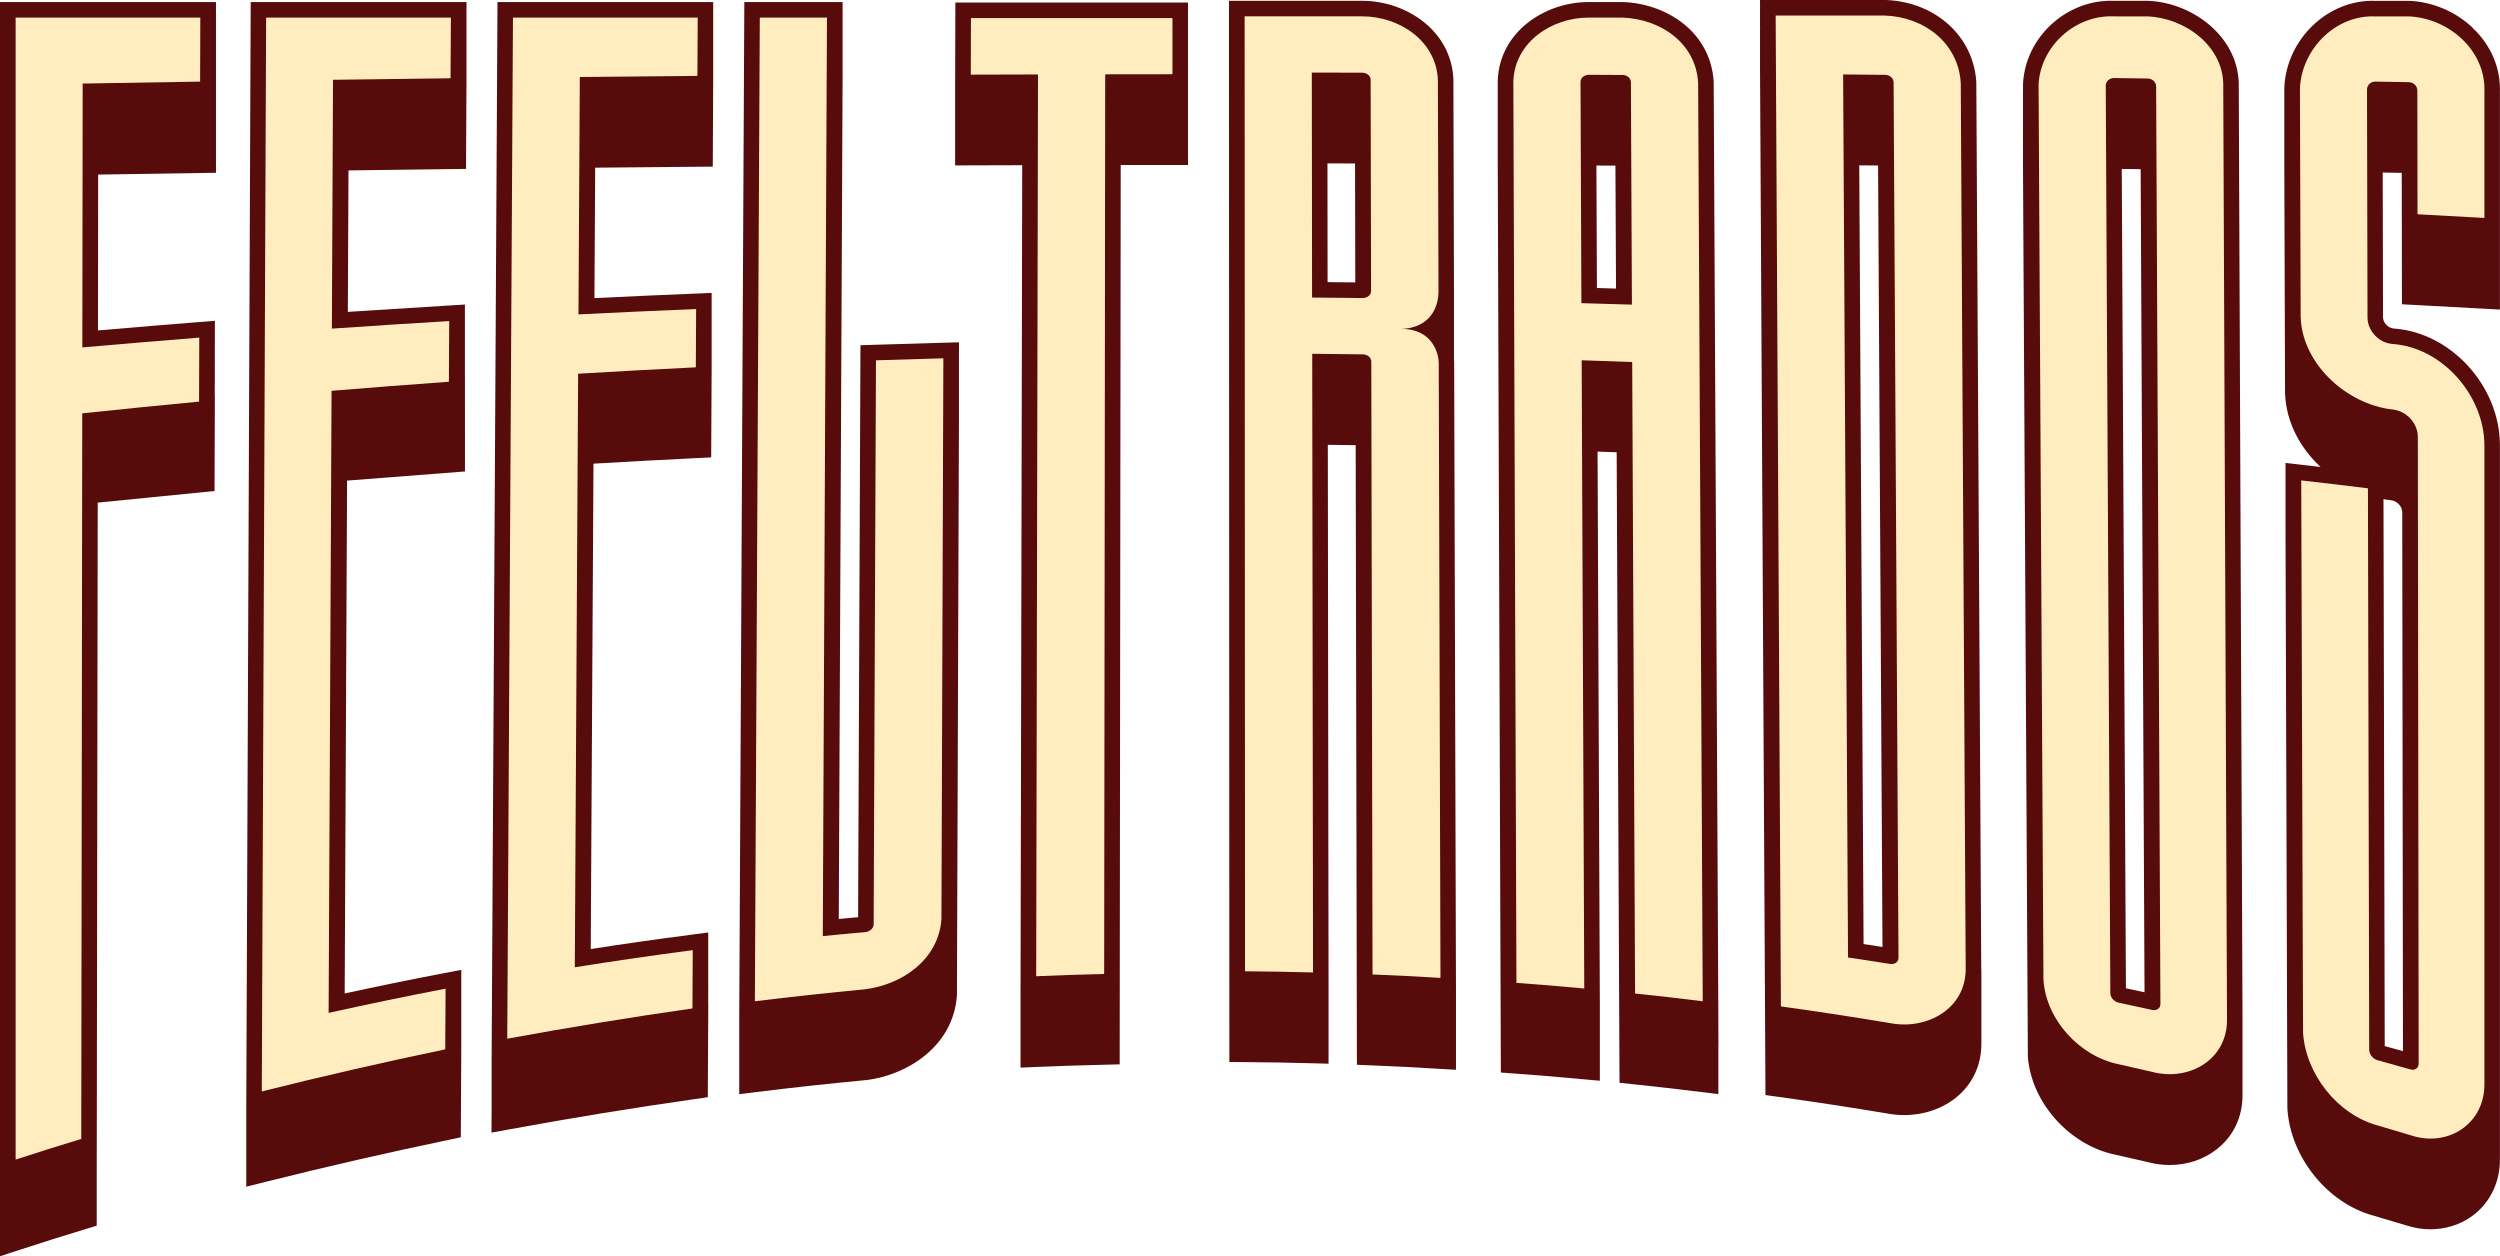 <?xml version="1.0" encoding="UTF-8"?>
<svg id="Capa_2" data-name="Capa 2" xmlns="http://www.w3.org/2000/svg" viewBox="0 0 648 325.63">
  <defs>
    <style>
      .cls-1 {
        fill: #ffedc0;
      }

      .cls-2 {
        fill: #ec008c;
      }

      .cls-3 {
        fill: #570b0a;
      }
    </style>
  </defs>
  <g id="Layer_1" data-name="Layer 1">
    <g>
      <g>
        <path class="cls-3" d="M55.98,44.78V.53H0v325.09l5.28-1.72c6.77-2.2,10.11-3.25,16.94-5.34l2.85-.87v-11.69l.26-175.72,30.28-3.01.08-24.63h-.03v-1.94s.02-1.95.02-1.95v-3.9s.02-1.95.02-1.95h-.02l.02-9.75-4.36.35c-7.92.62-15.92,1.29-23.87,1.98l-2.08.17.05-40.4,30.56-.47Z"/>
        <path class="cls-3" d="M120.92,2.48V.53s-55.94,0-55.94,0l-1.15,287.56h0s0,1.95,0,1.95h0s0,1.95,0,1.95h0s0,1.95,0,1.95h0s0,1.95,0,1.95h0s0,1.95,0,1.95h0s0,1.95,0,1.95h0s0,1.95,0,1.95h0s0,1.95,0,1.95h0s0,1.95,0,1.95h0s0,1.95,0,1.95l5.03-1.26c15.65-3.92,31.59-7.58,47.39-10.87l3.19-.67.13-23.9h-.01s.01-1.95.01-1.95h-.01s.01-1.95.01-1.95h-.01s.01-1.95.01-1.95h-.01s.01-1.95.01-1.95h-.01s.01-1.95.01-1.95h-.01s.01-1.95.01-1.95h-.01s.01-1.95.01-1.95h-.01s.01-1.95.01-1.95h-.01s.01-1.95.01-1.95h-.01s.01-1.95.01-1.95l-4.82.92c-8.45,1.62-16.97,3.36-25.41,5.2l.62-132.94,30.56-2.37-.02-43.26-4.3.26c-6.16.37-12.38.76-18.58,1.17l-7.46.47.17-36.67c8.83-.12,17.66-.23,26.5-.34l3.96-.05.13-23.75h-.01v-1.95s0,0,0,0v-1.95s0,0,0,0v-1.95s0,0,0,0v-1.95s0,0,0,0v-1.95s0,0,0,0v-1.95s0,0,0,0v-1.95s0,0,0,0v-1.95s0,0,0,0v-1.95s0,0,0,0Z"/>
        <path class="cls-3" d="M184.9.53h-55.95l-1.52,273.62h0v1.95s0,0,0,0v1.95s0,0,0,0v1.95s0,0,0,0v1.95s0,0,0,0v1.95s0,0,0,0v1.95s0,0,0,0v1.95s0,0,0,0l-.02,2.02h0v1.42s0,0,0,0l-.02,2.34,4.79-.88c15.82-2.91,31.92-5.54,47.84-7.81l3.44-.49.13-23.78h-.02v-1.36s0,0,0,0v-1.94s0,0,0,0l.02-2.56h-.02s0-1.35,0-1.35h0v-1.95s0,0,0,0v-1.94s0,0,0,0v-1.95s0,0,0,0v-1.95s0,0,0,0v-1.92s0,0,0,0v-2s-4.56.6-4.56.6c-8.6,1.11-17.28,2.35-25.89,3.69l.71-125.81c8.86-.52,17.82-1.01,26.69-1.44l3.82-.19.12-22.98h0v-1.95s0,0,0,0v-1.95s0,0,0,0v-1.95s0,0,0,0v-1.94s0,0,0,0v-2.49s0,0,0,0v-1.41s0,0,0,0v-1.94s0,0,0,0v-2.49s0,0,0,0v-1.95s0,0,0,0v-1.58s-4.21.18-4.21.18c-8.66.35-17.44.74-26.17,1.17l.19-33.81c8.84-.09,17.67-.17,26.5-.24l3.98-.03.11-23.14V2.48s0,0,0,0V.53Z"/>
        <path class="cls-3" d="M307.93.65v42.12h-4.04c-5.49,0-8.81,0-13.4,0l-.27,233.11-3.94.1c-7.04.17-10.49.28-17.55.57l-4.21.18v-2.94s0,0,0,0v-5.03s0-3.9,0-3.9h0v-3.9s0-1.95,0-1.95h0l.44-216.19c-4.54,0-7.86.02-13.33.04l-4.06.02v-3.92s0,0,0,0v-1.94s0,0,0,0v-1.95s0,0,0,0v-1.95s0,0,0,0v-1.95s0,0,0,0v-1.94s0,0,0,0v-1.95s0,0,0,0v-1.95s0,0,0,0v-1.95s.06-22.73.06-22.73h60.29Z"/>
        <path class="cls-3" d="M377.39,260.6h0v-3.09s-.47-163.47-.47-163.47c0-.28-.02-.61-.05-.97v-17.37l-.15-54.98v-.15c-.52-12.75-12.41-20.36-23.63-20.36h-34.54l.1,275.06,4,.03c7.07.06,10.51.11,17.56.3l4.15.11v-2.05s0,0,0,0v-1.03s0,0,0,0v-2.87s0,0,0,0v-1.95s0,0,0,0v-1.94s0,0,0,0v-1.95s0,0,0,0v-1.95s0,0,0,0v-1.95s0,0,0,0v-1.94s0,0,0,0v-1.95s0,0,0,0l-.19-140.83c2.42.02,4.48.06,7.22.09l.32,160.6,3.86.16c7.05.29,10.49.47,17.54.89l4.28.25v-3.01h0v-3.08s0-10.57,0-10.57ZM351.3,73.2c-2.7-.02-4.75-.05-7.19-.07l-.03-30.78c2.4,0,4.45,0,7.15.02l.06,30.83Z"/>
        <path class="cls-3" d="M445.4,270.55h.02l-.02-2.56h0v-1.94s0,0,0,0v-1.95s0,0,0,0l-1.21-242.69v-.23c-.81-13.09-12.48-20.3-23.58-20.65h-8.86c-11.25,0-23.13,7.65-23.54,20.46v1.85s0,.14,0,.14v1.81s0,.14,0,.14v1.81s0,.14,0,.14v1.81s0,.14,0,.14v1.81s0,.14,0,.14v1.81s0,.14,0,.14v1.81s0,.14,0,.14v1.81s0,.14,0,.14v1.81s0,.14,0,.14v1.81s0,.14,0,.14l.81,237.47,3.72.27c7.06.52,10.49.81,17.52,1.46l4.42.4v-1.8s0,0,0,0v-1.95s0,0,0,0v-2.48s0,0,0,0v-1.95s0,0,0,0v-1.41s0,0,0,0v-1.95s0,0,0,0v-2.48s0,0,0,0v-1.41s0,0,0,0v-1.95s0,0,0,0v-2.48s0,0,0,0l-.59-143.21c1.7.06,3.23.11,4.95.17l.74,163.43,3.6.38c7.02.74,10.45,1.14,17.47,2l4.55.56v-1.94s0,0,0,0v-1.95s0,0,0,0v-1.94s0,0,0,0v-1.95s0,0,0,0v-1.96s0,0,0,0v-1.95s0,0,0,0v-1.35ZM418.86,74.8c-1.69-.05-3.22-.1-4.94-.15l-.13-31.74,4.93.02.15,31.86Z"/>
        <path class="cls-3" d="M513.54,251.54c0-.11,0-.23,0-.37l-1.28-229.65v-.21c-.69-11.9-10.61-20.87-23.58-21.32h-32.49l.02,1.95h-.02l.02,1.95h-.02l.02,1.94h-.02l.02,1.95h-.02l.02,1.95h-.02l.02,1.95h-.02l.02,1.94h-.02l.02,1.95h-.02l.02,1.95h-.02l.02,1.94h0l1.4,264.38,3.47.48c9.4,1.3,18.92,2.76,28.2,4.31,1.43.27,2.87.4,4.31.4,5.04,0,9.92-1.65,13.61-4.7,4.1-3.39,6.36-8.25,6.37-13.71v-1.57c0-.12,0-.23,0-.38v-1.57c0-.12,0-.23,0-.38v-1.57c0-.11,0-.23,0-.37v-1.58c0-.11,0-.23,0-.37v-1.57c0-.12,0-.23,0-.38v-1.57c0-.11,0-.23,0-.38v-1.57c0-.11,0-.23,0-.37v-1.58c0-.11,0-.23,0-.37v-1.57c0-.12,0-.23,0-.38v-1.57ZM481.91,42.86l4.89.04,1.14,202.55c-1.76-.27-3.23-.5-4.9-.75l-1.12-201.84Z"/>
        <path class="cls-3" d="M581.26,264.52c0-.13,0-.26,0-.35l-.97-241.45c.39-12.93-11.84-22.07-23.55-22.51h-8.77c-12.22-.47-23.04,9.38-23.6,21.55v.1s0,1.77,0,1.77l-.02.18.02,1.77-.02.17.02,1.78-.02.17.02,1.77-.02.19.02,1.77-.02.18.02,1.77-.02.17.02,1.77-.02.19.02,1.77-.02.18.02,1.77-.02.18.02,1.76-.02.19,1.27,232.16v.25c.8,11.94,10.8,23.15,22.79,25.55,3.4.77,5.12,1.16,8.52,1.95,1.8.47,3.63.7,5.44.7,4.48,0,8.8-1.41,12.2-4.07,4.38-3.42,6.76-8.49,6.69-14.23v-19.14M555.85,257.2c-1.6-.35-2.97-.65-4.81-1.03l-1.08-212.38,4.9.06,1,213.35Z"/>
        <path class="cls-3" d="M640.92,7.2c-4.42-4.19-10.4-6.73-16.4-6.98h-8.79c-12.27-.45-23.09,9.85-23.64,22.53v1.92s0,.02,0,.02v1.92s0,.02,0,.03v1.92s0,.02,0,.03v1.92s0,.02,0,.03v1.91s0,.02,0,.03v1.92s0,.02,0,.03v1.92s0,.02,0,.03v1.92s0,.02,0,.02v1.92s0,.02,0,.03v1.92s0,.02,0,.03v.1l.19,58.1c-.2,8.19,3.6,15.39,9.21,20.62-1.38-.16-2.87-.34-4.57-.53l-4.51-.52v1.95s0,0,0,0v1.95s0,0,0,0v1.95s0,0,0,0v1.95s0,0,0,0v1.95s0,0,0,0v1.95s0,0,0,0v1.95s0,0,0,0v1.95s0,0,0,0v1.95s0,0,0,0v1.94s0,0,0,0l.48,147.63v.23c.77,12.57,10.34,24.48,22.27,27.74,3.36.98,5.06,1.48,8.41,2.5,2.11.7,4.27,1.05,6.39,1.05,3.94,0,7.77-1.19,10.88-3.48,4.67-3.44,7.27-8.92,7.14-15.03V115.22c-.13-15.27-12.73-29.04-27.54-30.07-1.41-.1-2.75-1.49-2.76-2.87l-.08-37.56,4.93.09.05,34.06,3.81.2c6.94.36,10.4.56,17.33.94l4.26.23v-36.83c.02-.48,0-.94,0-1.42v-.53c.02-.48,0-.94,0-1.42v-.52c.02-.48,0-.95,0-1.42v-.53c.02-.48,0-.95,0-1.42v-.53c.02-.48,0-.94,0-1.42v-.53c.02-.48,0-.94,0-1.42v-.52c.02-.48,0-.95,0-1.42v-.53c.02-.48,0-.95,0-1.42v-.53c.02-.48,0-.94,0-1.42v-.53c.02-.48,0-.94,0-1.42v-.52c.23-6.25-2.28-12.19-7.07-16.72ZM619.77,129.66c1.53.17,2.89,1.61,2.89,3.09l.19,139.71c-1.54-.43-2.9-.81-4.73-1.31l-.32-141.77c.65.11,1.31.22,1.97.29Z"/>
        <path class="cls-3" d="M248.57,90.68v-1.95s-4.15.11-4.15.11c-7.04.19-10.47.29-17.5.52l-3.89.13-.61,148.25c-1.9.17-3.41.31-5.01.46l.99-218.16h0v-1.95s0,0,0,0v-1.95s0,0,0,0v-1.95s0,0,0,0v-1.95s0,0,0,0v-1.95s0,0,0,0v-1.95s0,0,0,0v-1.95s0,0,0,0v-1.95s0,0,0,0v-1.95s0,0,0,0V.53s-25.47,0-25.47,0l-1.32,263.57h0s0,1.95,0,1.95h0s0,1.95,0,1.95h0s0,1.95,0,1.95h0s0,1.95,0,1.95h0s0,1.95,0,1.95h0s0,1.95,0,1.95h0s0,1.95,0,1.95h0s0,1.95,0,1.95h0s0,1.95,0,1.95h0s0,1.95,0,1.95l4.55-.56c9.41-1.16,18.97-2.2,28.4-3.09h.13c10.61-1.37,22.44-8.82,23.35-21.96l.52-149.76h0s0-1.95,0-1.95h0v-1.95s0,0,0,0v-1.95s0,0,0,0v-1.95s0,0,0,0v-1.95s0,0,0,0v-1.95s0,0,0,0v-1.95s0,0,0,0v-1.95s0,0,0,0v-1.95s0,0,0,0Z"/>
      </g>
      <g>
        <path class="cls-1" d="M4.04,4.56h17.41c10.16,0,20.31,0,30.47,0-.02,6.64-.03,9.95-.05,16.59-10.15.16-20.29.33-30.44.51-.03,22.8-.06,45.59-.09,68.39,10.1-.89,20.21-1.74,30.31-2.54-.02,6.64-.03,9.95-.05,16.59-10.1.96-20.19,1.97-30.28,3.04-.09,62.69-.17,125.38-.26,188.07-6.82,2.08-10.22,3.15-17.01,5.36V4.56Z"/>
        <path class="cls-1" d="M68.99,4.56h47.88c-.03,6.29-.05,9.44-.09,15.73-10.15.12-20.31.25-30.46.39-.1,21.5-.2,43-.3,64.5,10.14-.7,20.28-1.36,30.42-1.96-.03,6.29-.05,9.44-.09,15.73-10.14.73-20.28,1.51-30.41,2.35-.25,53.75-.5,107.49-.76,161.24,10.07-2.24,20.18-4.33,30.32-6.28-.03,6.29-.05,9.44-.09,15.73-15.93,3.32-31.76,6.95-47.55,10.91.37-92.78.74-185.57,1.12-278.35Z"/>
        <path class="cls-1" d="M132.97,4.56h47.88c-.03,6.04-.05,9.06-.08,15.11-10.16.08-20.32.18-30.48.28-.12,20.51-.23,41.03-.35,61.54,10.17-.51,20.33-.97,30.5-1.39-.03,6.04-.05,9.06-.08,15.11-10.17.5-20.34,1.05-30.51,1.66-.29,51.28-.58,102.57-.86,153.85,10.17-1.63,20.36-3.11,30.57-4.44-.03,6.04-.05,9.06-.08,15.11-16.06,2.29-32.04,4.91-48,7.84.49-88.22.98-176.45,1.48-264.67Z"/>
        <path class="cls-1" d="M251.66,4.68h52.24c0,5.82,0,8.74,0,14.56-6.97,0-10.46,0-17.43.02-.09,77.73-.18,155.47-.27,233.2-7.05.17-10.58.28-17.62.58.16-77.92.32-155.83.47-233.74-6.97.02-10.45.03-17.42.05.02-5.86.02-8.8.04-14.66Z"/>
        <path class="cls-1" d="M322.59,4.24h30.47c9.54-.02,19.23,6.27,19.64,16.49.05,18.33.1,36.65.16,54.98,0,2.76-1.34,9.38-9.89,9.55,8.56-.17,9.95,6.75,9.95,8.77.15,53.15.3,106.3.45,159.44-7.04-.42-10.57-.6-17.61-.89-.11-52.96-.21-105.92-.32-158.87,0-1.01-.98-1.84-2.19-1.86-5.25-.07-7.87-.1-13.12-.15.07,53.45.14,106.91.21,160.36-7.05-.18-10.58-.24-17.63-.3-.03-82.51-.07-165.02-.1-247.53ZM340.02,18.81c.03,19.44.05,38.88.07,58.31,5.24.04,7.86.07,13.11.13,1.21.01,2.18-.79,2.18-1.8-.04-18.26-.07-36.52-.11-54.78,0-1.01-.98-1.83-2.18-1.83-5.23-.01-7.84-.02-13.07-.03Z"/>
        <path class="cls-1" d="M411.78,4.56h8.71c9.82.32,19.04,6.5,19.67,16.87.4,79.37.79,158.73,1.19,238.1-7.01-.87-10.52-1.27-17.54-2.01-.25-54.56-.49-109.12-.74-163.68-5.24-.2-7.86-.29-13.1-.46.22,54.28.44,108.56.67,162.84-7.03-.65-10.55-.94-17.58-1.46-.27-77.88-.53-155.76-.8-233.64.33-10.23,9.99-16.57,19.53-16.56ZM411.84,19.38c-1.2,0-2.17.82-2.17,1.84.08,19.12.16,38.24.23,57.36,5.24.14,7.86.22,13.09.38-.09-19.22-.17-38.44-.26-57.66,0-1.03-.98-1.87-2.19-1.87-3.48-.02-5.23-.03-8.71-.05Z"/>
        <path class="cls-1" d="M460.25,4.03h28.29c10.09.34,19.08,7.01,19.69,17.52.43,76.55.85,153.09,1.28,229.64-.02,10.39-10.13,15.79-19.5,14.02-9.44-1.59-18.91-3.03-28.4-4.35-.45-85.61-.91-171.22-1.36-256.83ZM477.74,19.29c.42,76.3.85,152.59,1.27,228.89,4.37.64,6.55.98,10.91,1.67,1.2.19,2.18-.51,2.17-1.58-.42-75.64-.85-151.29-1.27-226.93,0-1.06-.99-1.93-2.19-1.94-4.35-.04-6.53-.06-10.88-.1Z"/>
        <path class="cls-1" d="M547.9,4.25h8.71c9.7.36,20.03,7.75,19.66,18.42.32,80.5.65,161.01.97,241.51.13,10.48-9.82,16.15-19.33,13.67-3.46-.81-5.19-1.21-8.65-1.98-10.22-2.02-18.91-11.54-19.6-21.88-.42-77.35-.84-154.7-1.26-232.05.46-9.9,9.45-18.12,19.49-17.7ZM547.98,20.23c-1.2-.02-2.17.86-2.17,1.97.4,78.42.8,156.83,1.19,235.25,0,1.1.98,2.2,2.18,2.45,3.46.73,5.19,1.11,8.65,1.87,1.19.26,2.16-.42,2.15-1.54-.37-79.28-.74-158.55-1.11-237.83,0-1.11-.98-2.03-2.18-2.05-3.48-.05-5.22-.07-8.7-.12Z"/>
        <path class="cls-1" d="M615.66,4.25h8.71c10.19.42,20.03,8.72,19.59,19.59v32.65c-6.93-.39-10.4-.58-17.34-.95-.01-10.69-.03-21.37-.04-32.06,0-1.18-.98-2.15-2.18-2.18-3.48-.06-5.22-.09-8.7-.15-1.2-.02-2.17.91-2.17,2.07.04,19.69.09,39.37.13,59.06,0,3.49,2.98,6.64,6.51,6.88,12.91.9,23.68,13.35,23.79,26.09v165.42c.25,10.55-9.4,16.86-19.14,13.58-3.41-1.03-5.12-1.54-8.54-2.54-10.5-2.84-18.69-13.44-19.33-24.1-.16-47.7-.32-95.39-.47-143.09,6.92.79,10.38,1.2,17.29,2.05.11,48.51.22,97.02.33,145.53,0,1.17.96,2.37,2.14,2.7,3.42.94,5.13,1.42,8.55,2.39,1.18.34,2.13-.35,2.13-1.53-.07-54.14-.15-108.28-.22-162.42,0-3.54-2.93-6.71-6.49-7.09-12.1-1.31-24.22-12.29-23.88-25.17-.06-19.36-.13-38.71-.19-58.07.43-10.03,9.08-19.09,19.53-18.66Z"/>
        <path class="cls-1" d="M213.28,242.64c4.39-.44,6.58-.64,10.97-1.03,1.21-.11,2.2-1.02,2.2-2.04.2-48.73.4-97.46.6-146.18,6.99-.23,10.48-.33,17.47-.52-.17,48.45-.33,96.89-.5,145.34-.72,10.46-10.05,16.97-19.84,18.22-9.52.9-19.03,1.93-28.52,3.1.42-84.99.85-169.98,1.28-254.97h17.41c-.03,5.95-.04,8.93-.07,14.88-.11,24.8-.22,49.6-.34,74.4l-.67,148.8Z"/>
      </g>
      <path class="cls-2" d="M25.32,114.37v.16h0v-.16h0ZM25.32,116.32v.15h0v-.15h0Z"/>
    </g>
  </g>
</svg>